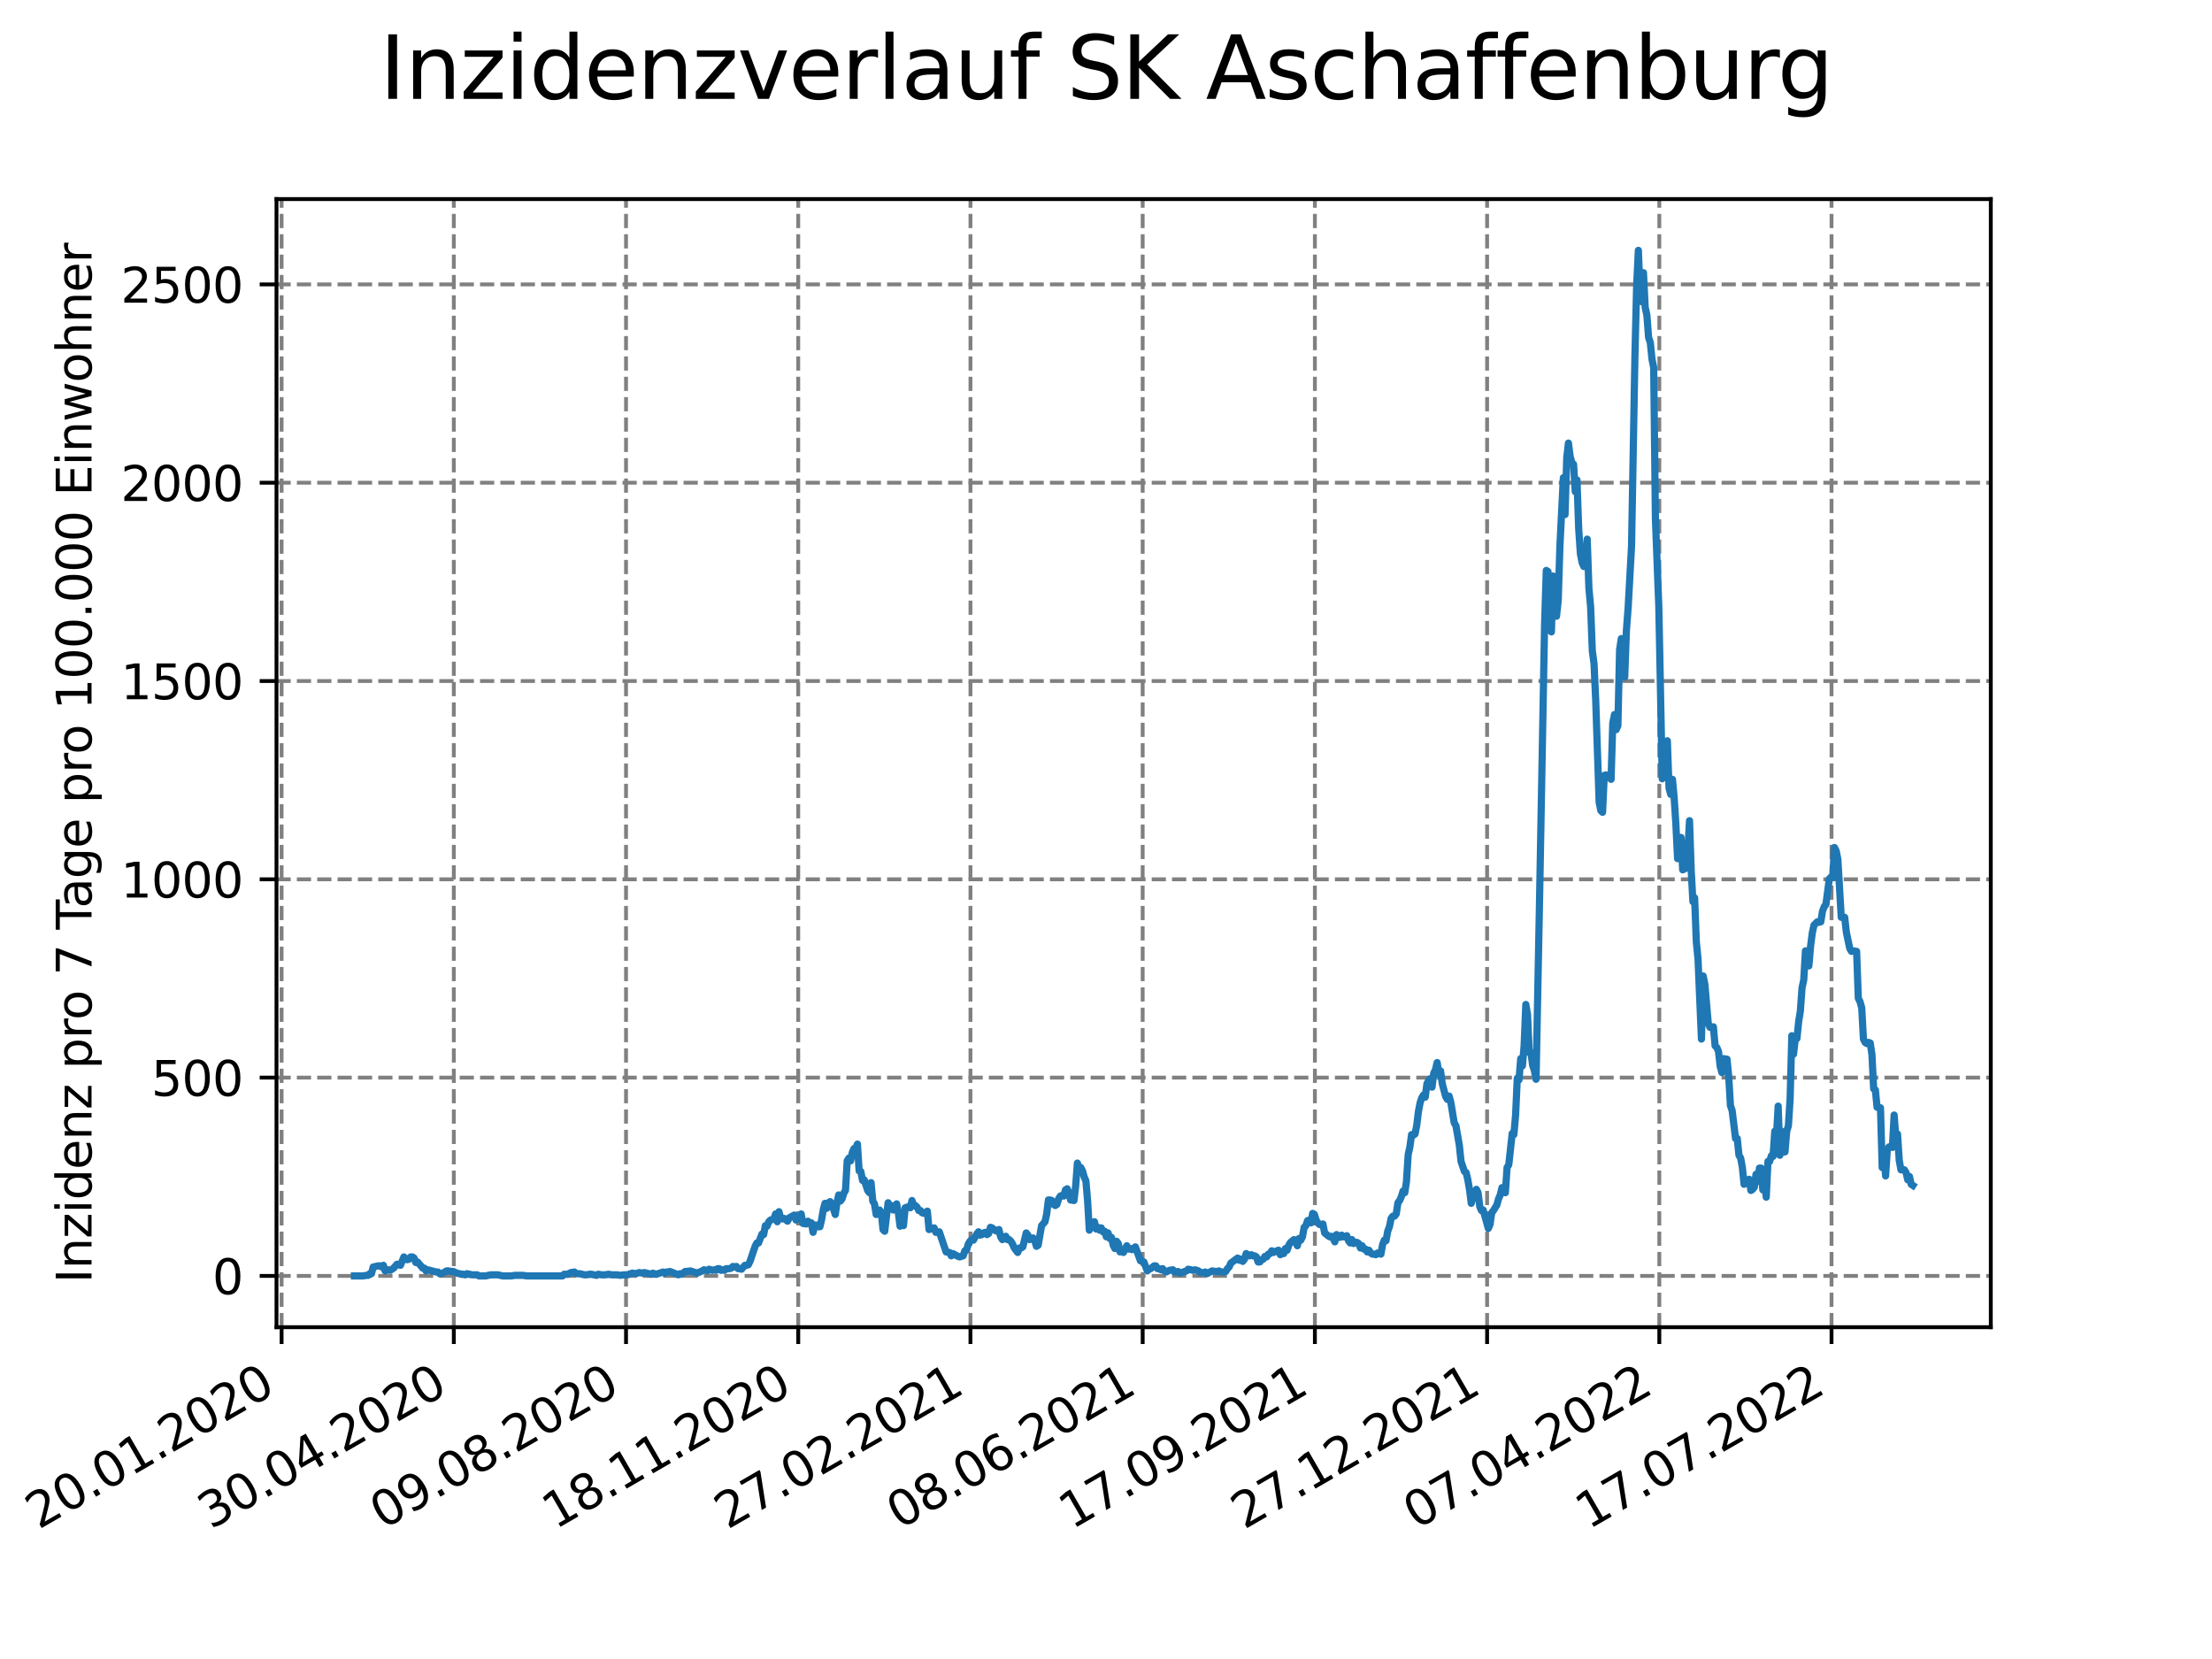 <?xml version="1.0" encoding="utf-8" standalone="no"?>
<!DOCTYPE svg PUBLIC "-//W3C//DTD SVG 1.1//EN"
  "http://www.w3.org/Graphics/SVG/1.1/DTD/svg11.dtd">
<svg xmlns:xlink="http://www.w3.org/1999/xlink" width="460.8pt" height="345.6pt" viewBox="0 0 460.8 345.6" xmlns="http://www.w3.org/2000/svg" version="1.1">
 <defs>
  <style type="text/css">*{stroke-linejoin: round; stroke-linecap: butt}</style>
 </defs>
 <g id="figure_1">
  <g id="patch_1">
   <path d="M 0 345.6 
L 460.8 345.6 
L 460.8 0 
L 0 0 
z
" style="fill: #ffffff"/>
  </g>
  <g id="axes_1">
   <g id="patch_2">
    <path d="M 57.6 276.48 
L 414.72 276.48 
L 414.72 41.472 
L 57.6 41.472 
z
" style="fill: #ffffff"/>
   </g>
   <g id="matplotlib.axis_1">
    <g id="xtick_1">
     <g id="line2d_1">
      <path d="M 58.663 276.48 
L 58.663 41.472 
" clip-path="url(#p1388a16c9c)" style="fill: none; stroke-dasharray: 2.96,1.28; stroke-dashoffset: 0; stroke: #808080; stroke-width: 0.8"/>
     </g>
     <g id="line2d_2">
      <defs>
       <path id="m1946d4757d" d="M 0 0 
L 0 3.5 
" style="stroke: #000000; stroke-width: 0.8"/>
      </defs>
      <g>
       <use xlink:href="#m1946d4757d" x="58.663" y="276.48" style="stroke: #000000; stroke-width: 0.8"/>
      </g>
     </g>
     <g id="text_1">
      <!-- 20.01.2020 -->
      <g transform="translate(8.037 318.689)rotate(-30)scale(0.1 -0.1)">
       <defs>
        <path id="DejaVuSans-32" d="M 1228 531 
L 3431 531 
L 3431 0 
L 469 0 
L 469 531 
Q 828 903 1448 1529 
Q 2069 2156 2228 2338 
Q 2531 2678 2651 2914 
Q 2772 3150 2772 3378 
Q 2772 3750 2511 3984 
Q 2250 4219 1831 4219 
Q 1534 4219 1204 4116 
Q 875 4013 500 3803 
L 500 4441 
Q 881 4594 1212 4672 
Q 1544 4750 1819 4750 
Q 2544 4750 2975 4387 
Q 3406 4025 3406 3419 
Q 3406 3131 3298 2873 
Q 3191 2616 2906 2266 
Q 2828 2175 2409 1742 
Q 1991 1309 1228 531 
z
" transform="scale(0.016)"/>
        <path id="DejaVuSans-30" d="M 2034 4250 
Q 1547 4250 1301 3770 
Q 1056 3291 1056 2328 
Q 1056 1369 1301 889 
Q 1547 409 2034 409 
Q 2525 409 2770 889 
Q 3016 1369 3016 2328 
Q 3016 3291 2770 3770 
Q 2525 4250 2034 4250 
z
M 2034 4750 
Q 2819 4750 3233 4129 
Q 3647 3509 3647 2328 
Q 3647 1150 3233 529 
Q 2819 -91 2034 -91 
Q 1250 -91 836 529 
Q 422 1150 422 2328 
Q 422 3509 836 4129 
Q 1250 4750 2034 4750 
z
" transform="scale(0.016)"/>
        <path id="DejaVuSans-2e" d="M 684 794 
L 1344 794 
L 1344 0 
L 684 0 
L 684 794 
z
" transform="scale(0.016)"/>
        <path id="DejaVuSans-31" d="M 794 531 
L 1825 531 
L 1825 4091 
L 703 3866 
L 703 4441 
L 1819 4666 
L 2450 4666 
L 2450 531 
L 3481 531 
L 3481 0 
L 794 0 
L 794 531 
z
" transform="scale(0.016)"/>
       </defs>
       <use xlink:href="#DejaVuSans-32"/>
       <use xlink:href="#DejaVuSans-30" x="63.623"/>
       <use xlink:href="#DejaVuSans-2e" x="127.246"/>
       <use xlink:href="#DejaVuSans-30" x="159.033"/>
       <use xlink:href="#DejaVuSans-31" x="222.656"/>
       <use xlink:href="#DejaVuSans-2e" x="286.279"/>
       <use xlink:href="#DejaVuSans-32" x="318.066"/>
       <use xlink:href="#DejaVuSans-30" x="381.689"/>
       <use xlink:href="#DejaVuSans-32" x="445.312"/>
       <use xlink:href="#DejaVuSans-30" x="508.936"/>
      </g>
     </g>
    </g>
    <g id="xtick_2">
     <g id="line2d_3">
      <path d="M 94.538 276.48 
L 94.538 41.472 
" clip-path="url(#p1388a16c9c)" style="fill: none; stroke-dasharray: 2.96,1.28; stroke-dashoffset: 0; stroke: #808080; stroke-width: 0.8"/>
     </g>
     <g id="line2d_4">
      <g>
       <use xlink:href="#m1946d4757d" x="94.538" y="276.48" style="stroke: #000000; stroke-width: 0.8"/>
      </g>
     </g>
     <g id="text_2">
      <!-- 30.04.2020 -->
      <g transform="translate(43.913 318.689)rotate(-30)scale(0.1 -0.1)">
       <defs>
        <path id="DejaVuSans-33" d="M 2597 2516 
Q 3050 2419 3304 2112 
Q 3559 1806 3559 1356 
Q 3559 666 3084 287 
Q 2609 -91 1734 -91 
Q 1441 -91 1130 -33 
Q 819 25 488 141 
L 488 750 
Q 750 597 1062 519 
Q 1375 441 1716 441 
Q 2309 441 2620 675 
Q 2931 909 2931 1356 
Q 2931 1769 2642 2001 
Q 2353 2234 1838 2234 
L 1294 2234 
L 1294 2753 
L 1863 2753 
Q 2328 2753 2575 2939 
Q 2822 3125 2822 3475 
Q 2822 3834 2567 4026 
Q 2313 4219 1838 4219 
Q 1578 4219 1281 4162 
Q 984 4106 628 3988 
L 628 4550 
Q 988 4650 1302 4700 
Q 1616 4750 1894 4750 
Q 2613 4750 3031 4423 
Q 3450 4097 3450 3541 
Q 3450 3153 3228 2886 
Q 3006 2619 2597 2516 
z
" transform="scale(0.016)"/>
        <path id="DejaVuSans-34" d="M 2419 4116 
L 825 1625 
L 2419 1625 
L 2419 4116 
z
M 2253 4666 
L 3047 4666 
L 3047 1625 
L 3713 1625 
L 3713 1100 
L 3047 1100 
L 3047 0 
L 2419 0 
L 2419 1100 
L 313 1100 
L 313 1709 
L 2253 4666 
z
" transform="scale(0.016)"/>
       </defs>
       <use xlink:href="#DejaVuSans-33"/>
       <use xlink:href="#DejaVuSans-30" x="63.623"/>
       <use xlink:href="#DejaVuSans-2e" x="127.246"/>
       <use xlink:href="#DejaVuSans-30" x="159.033"/>
       <use xlink:href="#DejaVuSans-34" x="222.656"/>
       <use xlink:href="#DejaVuSans-2e" x="286.279"/>
       <use xlink:href="#DejaVuSans-32" x="318.066"/>
       <use xlink:href="#DejaVuSans-30" x="381.689"/>
       <use xlink:href="#DejaVuSans-32" x="445.312"/>
       <use xlink:href="#DejaVuSans-30" x="508.936"/>
      </g>
     </g>
    </g>
    <g id="xtick_3">
     <g id="line2d_5">
      <path d="M 130.413 276.48 
L 130.413 41.472 
" clip-path="url(#p1388a16c9c)" style="fill: none; stroke-dasharray: 2.96,1.28; stroke-dashoffset: 0; stroke: #808080; stroke-width: 0.8"/>
     </g>
     <g id="line2d_6">
      <g>
       <use xlink:href="#m1946d4757d" x="130.413" y="276.48" style="stroke: #000000; stroke-width: 0.8"/>
      </g>
     </g>
     <g id="text_3">
      <!-- 09.08.2020 -->
      <g transform="translate(79.788 318.689)rotate(-30)scale(0.1 -0.1)">
       <defs>
        <path id="DejaVuSans-39" d="M 703 97 
L 703 672 
Q 941 559 1184 500 
Q 1428 441 1663 441 
Q 2288 441 2617 861 
Q 2947 1281 2994 2138 
Q 2813 1869 2534 1725 
Q 2256 1581 1919 1581 
Q 1219 1581 811 2004 
Q 403 2428 403 3163 
Q 403 3881 828 4315 
Q 1253 4750 1959 4750 
Q 2769 4750 3195 4129 
Q 3622 3509 3622 2328 
Q 3622 1225 3098 567 
Q 2575 -91 1691 -91 
Q 1453 -91 1209 -44 
Q 966 3 703 97 
z
M 1959 2075 
Q 2384 2075 2632 2365 
Q 2881 2656 2881 3163 
Q 2881 3666 2632 3958 
Q 2384 4250 1959 4250 
Q 1534 4250 1286 3958 
Q 1038 3666 1038 3163 
Q 1038 2656 1286 2365 
Q 1534 2075 1959 2075 
z
" transform="scale(0.016)"/>
        <path id="DejaVuSans-38" d="M 2034 2216 
Q 1584 2216 1326 1975 
Q 1069 1734 1069 1313 
Q 1069 891 1326 650 
Q 1584 409 2034 409 
Q 2484 409 2743 651 
Q 3003 894 3003 1313 
Q 3003 1734 2745 1975 
Q 2488 2216 2034 2216 
z
M 1403 2484 
Q 997 2584 770 2862 
Q 544 3141 544 3541 
Q 544 4100 942 4425 
Q 1341 4750 2034 4750 
Q 2731 4750 3128 4425 
Q 3525 4100 3525 3541 
Q 3525 3141 3298 2862 
Q 3072 2584 2669 2484 
Q 3125 2378 3379 2068 
Q 3634 1759 3634 1313 
Q 3634 634 3220 271 
Q 2806 -91 2034 -91 
Q 1263 -91 848 271 
Q 434 634 434 1313 
Q 434 1759 690 2068 
Q 947 2378 1403 2484 
z
M 1172 3481 
Q 1172 3119 1398 2916 
Q 1625 2713 2034 2713 
Q 2441 2713 2670 2916 
Q 2900 3119 2900 3481 
Q 2900 3844 2670 4047 
Q 2441 4250 2034 4250 
Q 1625 4250 1398 4047 
Q 1172 3844 1172 3481 
z
" transform="scale(0.016)"/>
       </defs>
       <use xlink:href="#DejaVuSans-30"/>
       <use xlink:href="#DejaVuSans-39" x="63.623"/>
       <use xlink:href="#DejaVuSans-2e" x="127.246"/>
       <use xlink:href="#DejaVuSans-30" x="159.033"/>
       <use xlink:href="#DejaVuSans-38" x="222.656"/>
       <use xlink:href="#DejaVuSans-2e" x="286.279"/>
       <use xlink:href="#DejaVuSans-32" x="318.066"/>
       <use xlink:href="#DejaVuSans-30" x="381.689"/>
       <use xlink:href="#DejaVuSans-32" x="445.312"/>
       <use xlink:href="#DejaVuSans-30" x="508.936"/>
      </g>
     </g>
    </g>
    <g id="xtick_4">
     <g id="line2d_7">
      <path d="M 166.289 276.48 
L 166.289 41.472 
" clip-path="url(#p1388a16c9c)" style="fill: none; stroke-dasharray: 2.96,1.28; stroke-dashoffset: 0; stroke: #808080; stroke-width: 0.8"/>
     </g>
     <g id="line2d_8">
      <g>
       <use xlink:href="#m1946d4757d" x="166.289" y="276.48" style="stroke: #000000; stroke-width: 0.8"/>
      </g>
     </g>
     <g id="text_4">
      <!-- 18.11.2020 -->
      <g transform="translate(115.664 318.689)rotate(-30)scale(0.1 -0.1)">
       <use xlink:href="#DejaVuSans-31"/>
       <use xlink:href="#DejaVuSans-38" x="63.623"/>
       <use xlink:href="#DejaVuSans-2e" x="127.246"/>
       <use xlink:href="#DejaVuSans-31" x="159.033"/>
       <use xlink:href="#DejaVuSans-31" x="222.656"/>
       <use xlink:href="#DejaVuSans-2e" x="286.279"/>
       <use xlink:href="#DejaVuSans-32" x="318.066"/>
       <use xlink:href="#DejaVuSans-30" x="381.689"/>
       <use xlink:href="#DejaVuSans-32" x="445.312"/>
       <use xlink:href="#DejaVuSans-30" x="508.936"/>
      </g>
     </g>
    </g>
    <g id="xtick_5">
     <g id="line2d_9">
      <path d="M 202.164 276.48 
L 202.164 41.472 
" clip-path="url(#p1388a16c9c)" style="fill: none; stroke-dasharray: 2.96,1.28; stroke-dashoffset: 0; stroke: #808080; stroke-width: 0.8"/>
     </g>
     <g id="line2d_10">
      <g>
       <use xlink:href="#m1946d4757d" x="202.164" y="276.48" style="stroke: #000000; stroke-width: 0.8"/>
      </g>
     </g>
     <g id="text_5">
      <!-- 27.02.2021 -->
      <g transform="translate(151.539 318.689)rotate(-30)scale(0.1 -0.1)">
       <defs>
        <path id="DejaVuSans-37" d="M 525 4666 
L 3525 4666 
L 3525 4397 
L 1831 0 
L 1172 0 
L 2766 4134 
L 525 4134 
L 525 4666 
z
" transform="scale(0.016)"/>
       </defs>
       <use xlink:href="#DejaVuSans-32"/>
       <use xlink:href="#DejaVuSans-37" x="63.623"/>
       <use xlink:href="#DejaVuSans-2e" x="127.246"/>
       <use xlink:href="#DejaVuSans-30" x="159.033"/>
       <use xlink:href="#DejaVuSans-32" x="222.656"/>
       <use xlink:href="#DejaVuSans-2e" x="286.279"/>
       <use xlink:href="#DejaVuSans-32" x="318.066"/>
       <use xlink:href="#DejaVuSans-30" x="381.689"/>
       <use xlink:href="#DejaVuSans-32" x="445.312"/>
       <use xlink:href="#DejaVuSans-31" x="508.936"/>
      </g>
     </g>
    </g>
    <g id="xtick_6">
     <g id="line2d_11">
      <path d="M 238.04 276.48 
L 238.04 41.472 
" clip-path="url(#p1388a16c9c)" style="fill: none; stroke-dasharray: 2.96,1.28; stroke-dashoffset: 0; stroke: #808080; stroke-width: 0.8"/>
     </g>
     <g id="line2d_12">
      <g>
       <use xlink:href="#m1946d4757d" x="238.04" y="276.48" style="stroke: #000000; stroke-width: 0.8"/>
      </g>
     </g>
     <g id="text_6">
      <!-- 08.06.2021 -->
      <g transform="translate(187.414 318.689)rotate(-30)scale(0.1 -0.1)">
       <defs>
        <path id="DejaVuSans-36" d="M 2113 2584 
Q 1688 2584 1439 2293 
Q 1191 2003 1191 1497 
Q 1191 994 1439 701 
Q 1688 409 2113 409 
Q 2538 409 2786 701 
Q 3034 994 3034 1497 
Q 3034 2003 2786 2293 
Q 2538 2584 2113 2584 
z
M 3366 4563 
L 3366 3988 
Q 3128 4100 2886 4159 
Q 2644 4219 2406 4219 
Q 1781 4219 1451 3797 
Q 1122 3375 1075 2522 
Q 1259 2794 1537 2939 
Q 1816 3084 2150 3084 
Q 2853 3084 3261 2657 
Q 3669 2231 3669 1497 
Q 3669 778 3244 343 
Q 2819 -91 2113 -91 
Q 1303 -91 875 529 
Q 447 1150 447 2328 
Q 447 3434 972 4092 
Q 1497 4750 2381 4750 
Q 2619 4750 2861 4703 
Q 3103 4656 3366 4563 
z
" transform="scale(0.016)"/>
       </defs>
       <use xlink:href="#DejaVuSans-30"/>
       <use xlink:href="#DejaVuSans-38" x="63.623"/>
       <use xlink:href="#DejaVuSans-2e" x="127.246"/>
       <use xlink:href="#DejaVuSans-30" x="159.033"/>
       <use xlink:href="#DejaVuSans-36" x="222.656"/>
       <use xlink:href="#DejaVuSans-2e" x="286.279"/>
       <use xlink:href="#DejaVuSans-32" x="318.066"/>
       <use xlink:href="#DejaVuSans-30" x="381.689"/>
       <use xlink:href="#DejaVuSans-32" x="445.312"/>
       <use xlink:href="#DejaVuSans-31" x="508.936"/>
      </g>
     </g>
    </g>
    <g id="xtick_7">
     <g id="line2d_13">
      <path d="M 273.915 276.48 
L 273.915 41.472 
" clip-path="url(#p1388a16c9c)" style="fill: none; stroke-dasharray: 2.96,1.28; stroke-dashoffset: 0; stroke: #808080; stroke-width: 0.8"/>
     </g>
     <g id="line2d_14">
      <g>
       <use xlink:href="#m1946d4757d" x="273.915" y="276.48" style="stroke: #000000; stroke-width: 0.8"/>
      </g>
     </g>
     <g id="text_7">
      <!-- 17.09.2021 -->
      <g transform="translate(223.29 318.689)rotate(-30)scale(0.1 -0.1)">
       <use xlink:href="#DejaVuSans-31"/>
       <use xlink:href="#DejaVuSans-37" x="63.623"/>
       <use xlink:href="#DejaVuSans-2e" x="127.246"/>
       <use xlink:href="#DejaVuSans-30" x="159.033"/>
       <use xlink:href="#DejaVuSans-39" x="222.656"/>
       <use xlink:href="#DejaVuSans-2e" x="286.279"/>
       <use xlink:href="#DejaVuSans-32" x="318.066"/>
       <use xlink:href="#DejaVuSans-30" x="381.689"/>
       <use xlink:href="#DejaVuSans-32" x="445.312"/>
       <use xlink:href="#DejaVuSans-31" x="508.936"/>
      </g>
     </g>
    </g>
    <g id="xtick_8">
     <g id="line2d_15">
      <path d="M 309.79 276.48 
L 309.79 41.472 
" clip-path="url(#p1388a16c9c)" style="fill: none; stroke-dasharray: 2.96,1.28; stroke-dashoffset: 0; stroke: #808080; stroke-width: 0.8"/>
     </g>
     <g id="line2d_16">
      <g>
       <use xlink:href="#m1946d4757d" x="309.79" y="276.48" style="stroke: #000000; stroke-width: 0.8"/>
      </g>
     </g>
     <g id="text_8">
      <!-- 27.12.2021 -->
      <g transform="translate(259.165 318.689)rotate(-30)scale(0.1 -0.1)">
       <use xlink:href="#DejaVuSans-32"/>
       <use xlink:href="#DejaVuSans-37" x="63.623"/>
       <use xlink:href="#DejaVuSans-2e" x="127.246"/>
       <use xlink:href="#DejaVuSans-31" x="159.033"/>
       <use xlink:href="#DejaVuSans-32" x="222.656"/>
       <use xlink:href="#DejaVuSans-2e" x="286.279"/>
       <use xlink:href="#DejaVuSans-32" x="318.066"/>
       <use xlink:href="#DejaVuSans-30" x="381.689"/>
       <use xlink:href="#DejaVuSans-32" x="445.312"/>
       <use xlink:href="#DejaVuSans-31" x="508.936"/>
      </g>
     </g>
    </g>
    <g id="xtick_9">
     <g id="line2d_17">
      <path d="M 345.666 276.48 
L 345.666 41.472 
" clip-path="url(#p1388a16c9c)" style="fill: none; stroke-dasharray: 2.96,1.28; stroke-dashoffset: 0; stroke: #808080; stroke-width: 0.8"/>
     </g>
     <g id="line2d_18">
      <g>
       <use xlink:href="#m1946d4757d" x="345.666" y="276.48" style="stroke: #000000; stroke-width: 0.8"/>
      </g>
     </g>
     <g id="text_9">
      <!-- 07.04.2022 -->
      <g transform="translate(295.041 318.689)rotate(-30)scale(0.1 -0.1)">
       <use xlink:href="#DejaVuSans-30"/>
       <use xlink:href="#DejaVuSans-37" x="63.623"/>
       <use xlink:href="#DejaVuSans-2e" x="127.246"/>
       <use xlink:href="#DejaVuSans-30" x="159.033"/>
       <use xlink:href="#DejaVuSans-34" x="222.656"/>
       <use xlink:href="#DejaVuSans-2e" x="286.279"/>
       <use xlink:href="#DejaVuSans-32" x="318.066"/>
       <use xlink:href="#DejaVuSans-30" x="381.689"/>
       <use xlink:href="#DejaVuSans-32" x="445.312"/>
       <use xlink:href="#DejaVuSans-32" x="508.936"/>
      </g>
     </g>
    </g>
    <g id="xtick_10">
     <g id="line2d_19">
      <path d="M 381.541 276.48 
L 381.541 41.472 
" clip-path="url(#p1388a16c9c)" style="fill: none; stroke-dasharray: 2.96,1.28; stroke-dashoffset: 0; stroke: #808080; stroke-width: 0.8"/>
     </g>
     <g id="line2d_20">
      <g>
       <use xlink:href="#m1946d4757d" x="381.541" y="276.48" style="stroke: #000000; stroke-width: 0.8"/>
      </g>
     </g>
     <g id="text_10">
      <!-- 17.07.2022 -->
      <g transform="translate(330.916 318.689)rotate(-30)scale(0.1 -0.1)">
       <use xlink:href="#DejaVuSans-31"/>
       <use xlink:href="#DejaVuSans-37" x="63.623"/>
       <use xlink:href="#DejaVuSans-2e" x="127.246"/>
       <use xlink:href="#DejaVuSans-30" x="159.033"/>
       <use xlink:href="#DejaVuSans-37" x="222.656"/>
       <use xlink:href="#DejaVuSans-2e" x="286.279"/>
       <use xlink:href="#DejaVuSans-32" x="318.066"/>
       <use xlink:href="#DejaVuSans-30" x="381.689"/>
       <use xlink:href="#DejaVuSans-32" x="445.312"/>
       <use xlink:href="#DejaVuSans-32" x="508.936"/>
      </g>
     </g>
    </g>
   </g>
   <g id="matplotlib.axis_2">
    <g id="ytick_1">
     <g id="line2d_21">
      <path d="M 57.6 265.798 
L 414.72 265.798 
" clip-path="url(#p1388a16c9c)" style="fill: none; stroke-dasharray: 2.96,1.28; stroke-dashoffset: 0; stroke: #808080; stroke-width: 0.8"/>
     </g>
     <g id="line2d_22">
      <defs>
       <path id="m624b568f7f" d="M 0 0 
L -3.5 0 
" style="stroke: #000000; stroke-width: 0.8"/>
      </defs>
      <g>
       <use xlink:href="#m624b568f7f" x="57.6" y="265.798" style="stroke: #000000; stroke-width: 0.8"/>
      </g>
     </g>
     <g id="text_11">
      <!-- 0 -->
      <g transform="translate(44.237 269.597)scale(0.1 -0.1)">
       <use xlink:href="#DejaVuSans-30"/>
      </g>
     </g>
    </g>
    <g id="ytick_2">
     <g id="line2d_23">
      <path d="M 57.6 224.488 
L 414.72 224.488 
" clip-path="url(#p1388a16c9c)" style="fill: none; stroke-dasharray: 2.96,1.28; stroke-dashoffset: 0; stroke: #808080; stroke-width: 0.8"/>
     </g>
     <g id="line2d_24">
      <g>
       <use xlink:href="#m624b568f7f" x="57.6" y="224.488" style="stroke: #000000; stroke-width: 0.8"/>
      </g>
     </g>
     <g id="text_12">
      <!-- 500 -->
      <g transform="translate(31.512 228.287)scale(0.1 -0.1)">
       <defs>
        <path id="DejaVuSans-35" d="M 691 4666 
L 3169 4666 
L 3169 4134 
L 1269 4134 
L 1269 2991 
Q 1406 3038 1543 3061 
Q 1681 3084 1819 3084 
Q 2600 3084 3056 2656 
Q 3513 2228 3513 1497 
Q 3513 744 3044 326 
Q 2575 -91 1722 -91 
Q 1428 -91 1123 -41 
Q 819 9 494 109 
L 494 744 
Q 775 591 1075 516 
Q 1375 441 1709 441 
Q 2250 441 2565 725 
Q 2881 1009 2881 1497 
Q 2881 1984 2565 2268 
Q 2250 2553 1709 2553 
Q 1456 2553 1204 2497 
Q 953 2441 691 2322 
L 691 4666 
z
" transform="scale(0.016)"/>
       </defs>
       <use xlink:href="#DejaVuSans-35"/>
       <use xlink:href="#DejaVuSans-30" x="63.623"/>
       <use xlink:href="#DejaVuSans-30" x="127.246"/>
      </g>
     </g>
    </g>
    <g id="ytick_3">
     <g id="line2d_25">
      <path d="M 57.6 183.177 
L 414.72 183.177 
" clip-path="url(#p1388a16c9c)" style="fill: none; stroke-dasharray: 2.96,1.28; stroke-dashoffset: 0; stroke: #808080; stroke-width: 0.8"/>
     </g>
     <g id="line2d_26">
      <g>
       <use xlink:href="#m624b568f7f" x="57.6" y="183.177" style="stroke: #000000; stroke-width: 0.8"/>
      </g>
     </g>
     <g id="text_13">
      <!-- 1000 -->
      <g transform="translate(25.15 186.977)scale(0.1 -0.1)">
       <use xlink:href="#DejaVuSans-31"/>
       <use xlink:href="#DejaVuSans-30" x="63.623"/>
       <use xlink:href="#DejaVuSans-30" x="127.246"/>
       <use xlink:href="#DejaVuSans-30" x="190.869"/>
      </g>
     </g>
    </g>
    <g id="ytick_4">
     <g id="line2d_27">
      <path d="M 57.6 141.867 
L 414.72 141.867 
" clip-path="url(#p1388a16c9c)" style="fill: none; stroke-dasharray: 2.96,1.28; stroke-dashoffset: 0; stroke: #808080; stroke-width: 0.8"/>
     </g>
     <g id="line2d_28">
      <g>
       <use xlink:href="#m624b568f7f" x="57.6" y="141.867" style="stroke: #000000; stroke-width: 0.8"/>
      </g>
     </g>
     <g id="text_14">
      <!-- 1500 -->
      <g transform="translate(25.15 145.666)scale(0.1 -0.1)">
       <use xlink:href="#DejaVuSans-31"/>
       <use xlink:href="#DejaVuSans-35" x="63.623"/>
       <use xlink:href="#DejaVuSans-30" x="127.246"/>
       <use xlink:href="#DejaVuSans-30" x="190.869"/>
      </g>
     </g>
    </g>
    <g id="ytick_5">
     <g id="line2d_29">
      <path d="M 57.6 100.557 
L 414.72 100.557 
" clip-path="url(#p1388a16c9c)" style="fill: none; stroke-dasharray: 2.96,1.28; stroke-dashoffset: 0; stroke: #808080; stroke-width: 0.8"/>
     </g>
     <g id="line2d_30">
      <g>
       <use xlink:href="#m624b568f7f" x="57.6" y="100.557" style="stroke: #000000; stroke-width: 0.8"/>
      </g>
     </g>
     <g id="text_15">
      <!-- 2000 -->
      <g transform="translate(25.15 104.356)scale(0.1 -0.1)">
       <use xlink:href="#DejaVuSans-32"/>
       <use xlink:href="#DejaVuSans-30" x="63.623"/>
       <use xlink:href="#DejaVuSans-30" x="127.246"/>
       <use xlink:href="#DejaVuSans-30" x="190.869"/>
      </g>
     </g>
    </g>
    <g id="ytick_6">
     <g id="line2d_31">
      <path d="M 57.6 59.247 
L 414.72 59.247 
" clip-path="url(#p1388a16c9c)" style="fill: none; stroke-dasharray: 2.96,1.28; stroke-dashoffset: 0; stroke: #808080; stroke-width: 0.8"/>
     </g>
     <g id="line2d_32">
      <g>
       <use xlink:href="#m624b568f7f" x="57.6" y="59.247" style="stroke: #000000; stroke-width: 0.8"/>
      </g>
     </g>
     <g id="text_16">
      <!-- 2500 -->
      <g transform="translate(25.15 63.046)scale(0.1 -0.1)">
       <use xlink:href="#DejaVuSans-32"/>
       <use xlink:href="#DejaVuSans-35" x="63.623"/>
       <use xlink:href="#DejaVuSans-30" x="127.246"/>
       <use xlink:href="#DejaVuSans-30" x="190.869"/>
      </g>
     </g>
    </g>
    <g id="text_17">
     <!-- Inzidenz pro 7 Tage pro 100.000 Einwohner -->
     <g transform="translate(19.07 267.301)rotate(-90)scale(0.1 -0.1)">
      <defs>
       <path id="DejaVuSans-49" d="M 628 4666 
L 1259 4666 
L 1259 0 
L 628 0 
L 628 4666 
z
" transform="scale(0.016)"/>
       <path id="DejaVuSans-6e" d="M 3513 2113 
L 3513 0 
L 2938 0 
L 2938 2094 
Q 2938 2591 2744 2837 
Q 2550 3084 2163 3084 
Q 1697 3084 1428 2787 
Q 1159 2491 1159 1978 
L 1159 0 
L 581 0 
L 581 3500 
L 1159 3500 
L 1159 2956 
Q 1366 3272 1645 3428 
Q 1925 3584 2291 3584 
Q 2894 3584 3203 3211 
Q 3513 2838 3513 2113 
z
" transform="scale(0.016)"/>
       <path id="DejaVuSans-7a" d="M 353 3500 
L 3084 3500 
L 3084 2975 
L 922 459 
L 3084 459 
L 3084 0 
L 275 0 
L 275 525 
L 2438 3041 
L 353 3041 
L 353 3500 
z
" transform="scale(0.016)"/>
       <path id="DejaVuSans-69" d="M 603 3500 
L 1178 3500 
L 1178 0 
L 603 0 
L 603 3500 
z
M 603 4863 
L 1178 4863 
L 1178 4134 
L 603 4134 
L 603 4863 
z
" transform="scale(0.016)"/>
       <path id="DejaVuSans-64" d="M 2906 2969 
L 2906 4863 
L 3481 4863 
L 3481 0 
L 2906 0 
L 2906 525 
Q 2725 213 2448 61 
Q 2172 -91 1784 -91 
Q 1150 -91 751 415 
Q 353 922 353 1747 
Q 353 2572 751 3078 
Q 1150 3584 1784 3584 
Q 2172 3584 2448 3432 
Q 2725 3281 2906 2969 
z
M 947 1747 
Q 947 1113 1208 752 
Q 1469 391 1925 391 
Q 2381 391 2643 752 
Q 2906 1113 2906 1747 
Q 2906 2381 2643 2742 
Q 2381 3103 1925 3103 
Q 1469 3103 1208 2742 
Q 947 2381 947 1747 
z
" transform="scale(0.016)"/>
       <path id="DejaVuSans-65" d="M 3597 1894 
L 3597 1613 
L 953 1613 
Q 991 1019 1311 708 
Q 1631 397 2203 397 
Q 2534 397 2845 478 
Q 3156 559 3463 722 
L 3463 178 
Q 3153 47 2828 -22 
Q 2503 -91 2169 -91 
Q 1331 -91 842 396 
Q 353 884 353 1716 
Q 353 2575 817 3079 
Q 1281 3584 2069 3584 
Q 2775 3584 3186 3129 
Q 3597 2675 3597 1894 
z
M 3022 2063 
Q 3016 2534 2758 2815 
Q 2500 3097 2075 3097 
Q 1594 3097 1305 2825 
Q 1016 2553 972 2059 
L 3022 2063 
z
" transform="scale(0.016)"/>
       <path id="DejaVuSans-20" transform="scale(0.016)"/>
       <path id="DejaVuSans-70" d="M 1159 525 
L 1159 -1331 
L 581 -1331 
L 581 3500 
L 1159 3500 
L 1159 2969 
Q 1341 3281 1617 3432 
Q 1894 3584 2278 3584 
Q 2916 3584 3314 3078 
Q 3713 2572 3713 1747 
Q 3713 922 3314 415 
Q 2916 -91 2278 -91 
Q 1894 -91 1617 61 
Q 1341 213 1159 525 
z
M 3116 1747 
Q 3116 2381 2855 2742 
Q 2594 3103 2138 3103 
Q 1681 3103 1420 2742 
Q 1159 2381 1159 1747 
Q 1159 1113 1420 752 
Q 1681 391 2138 391 
Q 2594 391 2855 752 
Q 3116 1113 3116 1747 
z
" transform="scale(0.016)"/>
       <path id="DejaVuSans-72" d="M 2631 2963 
Q 2534 3019 2420 3045 
Q 2306 3072 2169 3072 
Q 1681 3072 1420 2755 
Q 1159 2438 1159 1844 
L 1159 0 
L 581 0 
L 581 3500 
L 1159 3500 
L 1159 2956 
Q 1341 3275 1631 3429 
Q 1922 3584 2338 3584 
Q 2397 3584 2469 3576 
Q 2541 3569 2628 3553 
L 2631 2963 
z
" transform="scale(0.016)"/>
       <path id="DejaVuSans-6f" d="M 1959 3097 
Q 1497 3097 1228 2736 
Q 959 2375 959 1747 
Q 959 1119 1226 758 
Q 1494 397 1959 397 
Q 2419 397 2687 759 
Q 2956 1122 2956 1747 
Q 2956 2369 2687 2733 
Q 2419 3097 1959 3097 
z
M 1959 3584 
Q 2709 3584 3137 3096 
Q 3566 2609 3566 1747 
Q 3566 888 3137 398 
Q 2709 -91 1959 -91 
Q 1206 -91 779 398 
Q 353 888 353 1747 
Q 353 2609 779 3096 
Q 1206 3584 1959 3584 
z
" transform="scale(0.016)"/>
       <path id="DejaVuSans-54" d="M -19 4666 
L 3928 4666 
L 3928 4134 
L 2272 4134 
L 2272 0 
L 1638 0 
L 1638 4134 
L -19 4134 
L -19 4666 
z
" transform="scale(0.016)"/>
       <path id="DejaVuSans-61" d="M 2194 1759 
Q 1497 1759 1228 1600 
Q 959 1441 959 1056 
Q 959 750 1161 570 
Q 1363 391 1709 391 
Q 2188 391 2477 730 
Q 2766 1069 2766 1631 
L 2766 1759 
L 2194 1759 
z
M 3341 1997 
L 3341 0 
L 2766 0 
L 2766 531 
Q 2569 213 2275 61 
Q 1981 -91 1556 -91 
Q 1019 -91 701 211 
Q 384 513 384 1019 
Q 384 1609 779 1909 
Q 1175 2209 1959 2209 
L 2766 2209 
L 2766 2266 
Q 2766 2663 2505 2880 
Q 2244 3097 1772 3097 
Q 1472 3097 1187 3025 
Q 903 2953 641 2809 
L 641 3341 
Q 956 3463 1253 3523 
Q 1550 3584 1831 3584 
Q 2591 3584 2966 3190 
Q 3341 2797 3341 1997 
z
" transform="scale(0.016)"/>
       <path id="DejaVuSans-67" d="M 2906 1791 
Q 2906 2416 2648 2759 
Q 2391 3103 1925 3103 
Q 1463 3103 1205 2759 
Q 947 2416 947 1791 
Q 947 1169 1205 825 
Q 1463 481 1925 481 
Q 2391 481 2648 825 
Q 2906 1169 2906 1791 
z
M 3481 434 
Q 3481 -459 3084 -895 
Q 2688 -1331 1869 -1331 
Q 1566 -1331 1297 -1286 
Q 1028 -1241 775 -1147 
L 775 -588 
Q 1028 -725 1275 -790 
Q 1522 -856 1778 -856 
Q 2344 -856 2625 -561 
Q 2906 -266 2906 331 
L 2906 616 
Q 2728 306 2450 153 
Q 2172 0 1784 0 
Q 1141 0 747 490 
Q 353 981 353 1791 
Q 353 2603 747 3093 
Q 1141 3584 1784 3584 
Q 2172 3584 2450 3431 
Q 2728 3278 2906 2969 
L 2906 3500 
L 3481 3500 
L 3481 434 
z
" transform="scale(0.016)"/>
       <path id="DejaVuSans-45" d="M 628 4666 
L 3578 4666 
L 3578 4134 
L 1259 4134 
L 1259 2753 
L 3481 2753 
L 3481 2222 
L 1259 2222 
L 1259 531 
L 3634 531 
L 3634 0 
L 628 0 
L 628 4666 
z
" transform="scale(0.016)"/>
       <path id="DejaVuSans-77" d="M 269 3500 
L 844 3500 
L 1563 769 
L 2278 3500 
L 2956 3500 
L 3675 769 
L 4391 3500 
L 4966 3500 
L 4050 0 
L 3372 0 
L 2619 2869 
L 1863 0 
L 1184 0 
L 269 3500 
z
" transform="scale(0.016)"/>
       <path id="DejaVuSans-68" d="M 3513 2113 
L 3513 0 
L 2938 0 
L 2938 2094 
Q 2938 2591 2744 2837 
Q 2550 3084 2163 3084 
Q 1697 3084 1428 2787 
Q 1159 2491 1159 1978 
L 1159 0 
L 581 0 
L 581 4863 
L 1159 4863 
L 1159 2956 
Q 1366 3272 1645 3428 
Q 1925 3584 2291 3584 
Q 2894 3584 3203 3211 
Q 3513 2838 3513 2113 
z
" transform="scale(0.016)"/>
      </defs>
      <use xlink:href="#DejaVuSans-49"/>
      <use xlink:href="#DejaVuSans-6e" x="29.492"/>
      <use xlink:href="#DejaVuSans-7a" x="92.871"/>
      <use xlink:href="#DejaVuSans-69" x="145.361"/>
      <use xlink:href="#DejaVuSans-64" x="173.145"/>
      <use xlink:href="#DejaVuSans-65" x="236.621"/>
      <use xlink:href="#DejaVuSans-6e" x="298.145"/>
      <use xlink:href="#DejaVuSans-7a" x="361.523"/>
      <use xlink:href="#DejaVuSans-20" x="414.014"/>
      <use xlink:href="#DejaVuSans-70" x="445.801"/>
      <use xlink:href="#DejaVuSans-72" x="509.277"/>
      <use xlink:href="#DejaVuSans-6f" x="548.141"/>
      <use xlink:href="#DejaVuSans-20" x="609.322"/>
      <use xlink:href="#DejaVuSans-37" x="641.109"/>
      <use xlink:href="#DejaVuSans-20" x="704.732"/>
      <use xlink:href="#DejaVuSans-54" x="736.52"/>
      <use xlink:href="#DejaVuSans-61" x="781.104"/>
      <use xlink:href="#DejaVuSans-67" x="842.383"/>
      <use xlink:href="#DejaVuSans-65" x="905.859"/>
      <use xlink:href="#DejaVuSans-20" x="967.383"/>
      <use xlink:href="#DejaVuSans-70" x="999.17"/>
      <use xlink:href="#DejaVuSans-72" x="1062.646"/>
      <use xlink:href="#DejaVuSans-6f" x="1101.51"/>
      <use xlink:href="#DejaVuSans-20" x="1162.691"/>
      <use xlink:href="#DejaVuSans-31" x="1194.479"/>
      <use xlink:href="#DejaVuSans-30" x="1258.102"/>
      <use xlink:href="#DejaVuSans-30" x="1321.725"/>
      <use xlink:href="#DejaVuSans-2e" x="1385.348"/>
      <use xlink:href="#DejaVuSans-30" x="1417.135"/>
      <use xlink:href="#DejaVuSans-30" x="1480.758"/>
      <use xlink:href="#DejaVuSans-30" x="1544.381"/>
      <use xlink:href="#DejaVuSans-20" x="1608.004"/>
      <use xlink:href="#DejaVuSans-45" x="1639.791"/>
      <use xlink:href="#DejaVuSans-69" x="1702.975"/>
      <use xlink:href="#DejaVuSans-6e" x="1730.758"/>
      <use xlink:href="#DejaVuSans-77" x="1794.137"/>
      <use xlink:href="#DejaVuSans-6f" x="1875.924"/>
      <use xlink:href="#DejaVuSans-68" x="1937.105"/>
      <use xlink:href="#DejaVuSans-6e" x="2000.484"/>
      <use xlink:href="#DejaVuSans-65" x="2063.863"/>
      <use xlink:href="#DejaVuSans-72" x="2125.387"/>
     </g>
    </g>
   </g>
   <g id="line2d_33">
    <path d="M 73.833 265.798 
L 75.609 265.798 
L 76.319 265.681 
L 76.674 265.681 
L 77.03 265.332 
L 77.385 265.332 
L 77.74 263.936 
L 78.806 263.703 
L 79.161 263.703 
L 79.516 263.936 
L 79.871 263.587 
L 80.226 264.751 
L 80.937 264.518 
L 81.292 264.634 
L 82.002 264.169 
L 82.713 263.354 
L 83.423 263.587 
L 84.134 261.841 
L 84.844 262.423 
L 85.199 262.307 
L 85.554 261.841 
L 85.91 261.841 
L 86.265 262.074 
L 86.62 263.005 
L 86.975 262.889 
L 87.686 263.703 
L 88.041 264.169 
L 88.396 264.169 
L 88.751 264.751 
L 89.106 264.518 
L 90.882 264.983 
L 91.238 264.983 
L 91.593 265.332 
L 91.948 265.332 
L 92.658 264.983 
L 93.014 264.751 
L 93.369 264.751 
L 94.079 264.867 
L 94.434 264.867 
L 95.145 265.216 
L 96.21 265.449 
L 96.566 265.449 
L 96.921 265.565 
L 97.276 265.332 
L 98.342 265.565 
L 99.407 265.565 
L 99.762 265.798 
L 101.183 265.798 
L 102.249 265.565 
L 103.67 265.565 
L 104.735 265.798 
L 106.511 265.798 
L 107.222 265.681 
L 108.998 265.681 
L 109.708 265.798 
L 117.167 265.798 
L 117.523 265.449 
L 118.233 265.449 
L 118.943 265.1 
L 119.654 264.983 
L 120.009 265.332 
L 120.719 265.332 
L 121.785 265.565 
L 122.14 265.565 
L 122.851 265.449 
L 123.206 265.449 
L 124.271 265.681 
L 124.627 265.449 
L 125.337 265.565 
L 126.047 265.565 
L 126.758 265.449 
L 127.468 265.565 
L 128.534 265.565 
L 129.244 265.681 
L 129.955 265.565 
L 130.665 265.565 
L 131.731 265.216 
L 132.441 265.332 
L 133.151 265.1 
L 133.862 265.216 
L 134.217 265.1 
L 135.638 265.449 
L 135.993 265.216 
L 136.703 265.449 
L 138.124 264.983 
L 138.479 265.216 
L 138.835 264.983 
L 139.19 264.983 
L 139.545 264.867 
L 141.321 265.565 
L 141.676 265.332 
L 142.031 265.449 
L 142.742 264.867 
L 143.097 264.867 
L 143.808 264.751 
L 145.228 265.216 
L 146.294 264.751 
L 146.649 264.518 
L 147.36 264.751 
L 147.715 264.401 
L 148.425 264.634 
L 148.78 264.518 
L 149.136 264.634 
L 149.491 264.285 
L 149.846 264.285 
L 150.201 264.634 
L 150.556 264.518 
L 150.912 264.634 
L 151.267 264.285 
L 151.977 264.285 
L 152.332 264.169 
L 152.688 263.82 
L 153.043 263.936 
L 153.398 263.82 
L 153.753 264.285 
L 154.108 264.285 
L 154.464 264.401 
L 155.174 263.587 
L 155.529 263.587 
L 155.884 263.471 
L 156.24 262.772 
L 157.305 259.631 
L 157.66 258.932 
L 158.016 258.932 
L 158.726 257.071 
L 159.081 257.187 
L 159.436 255.325 
L 159.792 255.441 
L 160.147 254.511 
L 160.502 254.161 
L 161.212 253.929 
L 161.568 252.881 
L 161.923 254.511 
L 162.278 252.416 
L 162.633 253.812 
L 162.988 253.929 
L 163.344 253.812 
L 164.054 254.394 
L 164.409 253.696 
L 165.475 253.114 
L 165.83 254.161 
L 166.185 253.347 
L 166.54 253.812 
L 166.896 252.881 
L 167.251 254.86 
L 167.961 254.976 
L 168.316 254.394 
L 168.672 254.86 
L 169.027 254.743 
L 169.382 256.721 
L 169.737 255.209 
L 170.092 255.209 
L 170.448 255.558 
L 170.803 255.558 
L 171.158 254.045 
L 171.513 251.951 
L 171.868 250.671 
L 172.224 251.718 
L 172.579 250.554 
L 172.934 250.321 
L 173.289 250.787 
L 174 252.998 
L 174.355 250.554 
L 174.71 248.925 
L 175.065 250.205 
L 175.42 249.74 
L 175.776 248.576 
L 176.131 247.994 
L 176.486 241.827 
L 176.841 241.245 
L 177.196 241.827 
L 177.552 240.081 
L 177.907 239.267 
L 178.262 239.151 
L 178.617 238.336 
L 178.972 243.921 
L 179.328 244.038 
L 179.683 245.9 
L 180.038 245.783 
L 180.749 247.994 
L 181.104 248.46 
L 181.459 246.365 
L 181.814 250.205 
L 182.169 250.787 
L 182.525 252.998 
L 182.88 252.3 
L 183.235 252.067 
L 183.59 252.649 
L 183.945 256.14 
L 184.301 256.489 
L 185.011 250.554 
L 185.366 251.252 
L 185.721 251.136 
L 186.077 252.067 
L 186.432 251.834 
L 186.787 250.787 
L 187.142 252.649 
L 187.497 255.441 
L 187.853 254.743 
L 188.208 255.325 
L 188.563 251.601 
L 189.273 251.369 
L 189.629 251.601 
L 189.984 250.089 
L 190.339 251.136 
L 190.694 251.136 
L 191.049 251.485 
L 191.405 252.183 
L 191.76 252.183 
L 192.115 252.649 
L 192.47 252.765 
L 192.825 252.649 
L 193.181 252.3 
L 193.536 256.14 
L 194.601 255.791 
L 194.957 256.721 
L 195.312 256.721 
L 195.667 256.605 
L 197.088 260.794 
L 197.798 260.911 
L 198.153 261.609 
L 198.509 261.143 
L 199.574 261.725 
L 199.929 261.841 
L 200.64 261.609 
L 200.995 260.561 
L 201.35 260.445 
L 201.705 259.165 
L 202.061 258.583 
L 202.416 258.234 
L 202.771 258.351 
L 203.481 257.071 
L 203.837 256.605 
L 204.192 257.303 
L 204.547 257.187 
L 204.902 256.838 
L 205.257 256.721 
L 205.613 257.187 
L 205.968 256.954 
L 206.323 255.674 
L 206.678 255.791 
L 207.389 256.372 
L 207.744 256.489 
L 208.099 256.14 
L 208.454 257.652 
L 208.809 258.234 
L 209.165 258.001 
L 209.52 257.536 
L 209.875 258.234 
L 210.23 258.234 
L 210.585 258.583 
L 210.941 259.165 
L 211.296 259.98 
L 212.006 260.911 
L 212.361 259.98 
L 212.717 259.98 
L 213.072 259.747 
L 213.782 256.838 
L 214.137 257.303 
L 214.493 258.234 
L 215.203 257.885 
L 215.558 258.467 
L 215.913 259.631 
L 216.269 259.398 
L 216.979 255.325 
L 217.69 254.511 
L 218.045 252.881 
L 218.4 249.972 
L 218.755 249.972 
L 219.11 250.089 
L 219.466 250.903 
L 219.821 251.136 
L 220.176 250.903 
L 220.531 249.74 
L 220.886 249.158 
L 221.242 249.041 
L 221.597 249.158 
L 221.952 247.878 
L 222.307 247.645 
L 222.662 248.46 
L 223.018 249.972 
L 223.728 250.089 
L 224.083 247.063 
L 224.438 242.292 
L 224.794 243.223 
L 225.149 243.223 
L 225.504 243.921 
L 225.859 245.201 
L 226.214 246.016 
L 226.57 250.205 
L 226.925 256.256 
L 227.28 255.209 
L 227.635 255.325 
L 227.99 254.511 
L 228.346 256.023 
L 228.701 255.674 
L 229.056 256.256 
L 229.411 255.791 
L 229.766 256.605 
L 230.122 256.489 
L 230.477 257.652 
L 230.832 256.838 
L 231.187 258.001 
L 231.542 257.769 
L 231.898 259.398 
L 232.253 260.096 
L 232.608 258.583 
L 232.963 259.049 
L 233.318 260.794 
L 233.674 260.561 
L 234.029 260.911 
L 234.739 259.514 
L 235.094 260.212 
L 235.45 260.096 
L 235.805 260.329 
L 236.515 259.747 
L 237.581 262.656 
L 238.291 262.889 
L 239.002 264.751 
L 239.357 264.401 
L 239.712 264.285 
L 240.422 263.703 
L 240.778 263.703 
L 241.133 264.285 
L 241.488 264.285 
L 241.843 264.518 
L 242.198 264.285 
L 242.554 264.751 
L 242.909 264.983 
L 243.619 264.634 
L 244.33 264.518 
L 244.685 264.983 
L 245.04 264.983 
L 245.395 264.867 
L 245.75 265.216 
L 247.171 264.751 
L 247.526 264.401 
L 248.592 264.634 
L 248.947 264.518 
L 249.658 264.751 
L 250.013 265.1 
L 250.723 265.1 
L 251.078 264.983 
L 251.434 265.332 
L 252.499 264.751 
L 253.21 264.867 
L 253.565 264.867 
L 253.92 264.751 
L 254.275 264.983 
L 254.986 264.983 
L 255.341 264.867 
L 255.696 264.285 
L 256.051 263.936 
L 256.407 263.121 
L 257.827 262.074 
L 258.183 262.54 
L 258.538 262.307 
L 258.893 262.772 
L 259.248 262.307 
L 259.603 261.143 
L 260.314 261.609 
L 260.669 261.376 
L 261.024 261.609 
L 261.379 261.609 
L 261.735 261.841 
L 262.09 262.889 
L 262.445 262.889 
L 262.8 262.423 
L 263.155 262.307 
L 263.511 261.725 
L 263.866 261.841 
L 264.221 261.26 
L 264.576 261.143 
L 264.931 260.561 
L 265.287 260.911 
L 265.997 260.561 
L 266.352 260.445 
L 266.707 261.376 
L 267.063 261.027 
L 267.418 261.143 
L 267.773 260.096 
L 268.128 260.445 
L 268.483 259.398 
L 268.839 258.816 
L 269.549 258.234 
L 269.904 258.7 
L 270.259 259.514 
L 270.615 258.001 
L 270.97 258.351 
L 271.325 257.652 
L 271.68 255.674 
L 272.035 255.325 
L 272.391 254.278 
L 272.746 254.161 
L 273.101 254.743 
L 273.456 252.765 
L 273.811 252.998 
L 274.167 254.161 
L 274.522 254.743 
L 274.877 255.092 
L 275.232 255.092 
L 275.587 254.976 
L 275.943 256.838 
L 276.653 257.42 
L 277.008 257.652 
L 277.363 257.536 
L 277.719 258.001 
L 278.074 258.7 
L 278.429 257.187 
L 278.784 257.652 
L 279.139 257.769 
L 279.495 257.303 
L 279.85 257.652 
L 280.205 257.652 
L 280.56 257.42 
L 280.915 258.467 
L 281.271 258.932 
L 281.626 258.234 
L 281.981 259.049 
L 282.336 258.816 
L 282.691 258.816 
L 283.047 259.049 
L 283.402 259.98 
L 283.757 259.514 
L 284.112 260.212 
L 284.467 260.212 
L 284.823 260.794 
L 285.178 260.445 
L 285.533 261.027 
L 285.888 261.26 
L 286.243 261.26 
L 286.599 261.376 
L 286.954 261.027 
L 287.664 261.26 
L 288.019 259.281 
L 288.375 258.351 
L 288.73 258.467 
L 289.085 256.489 
L 289.44 255.558 
L 289.795 253.812 
L 290.151 253.347 
L 290.506 253.347 
L 290.861 252.881 
L 291.216 250.554 
L 291.571 250.089 
L 291.927 249.274 
L 292.282 248.111 
L 292.637 248.46 
L 292.992 246.132 
L 293.348 240.547 
L 293.703 238.918 
L 294.058 236.358 
L 294.413 236.474 
L 294.768 236.241 
L 295.124 234.496 
L 295.479 231.587 
L 295.834 229.725 
L 296.189 228.678 
L 296.544 228.096 
L 296.9 228.561 
L 297.255 225.769 
L 297.61 225.071 
L 297.965 224.721 
L 298.32 226.467 
L 298.676 223.558 
L 299.031 222.86 
L 299.386 221.347 
L 299.741 223.674 
L 300.096 223.092 
L 300.452 225.769 
L 301.162 228.445 
L 301.517 229.027 
L 301.872 228.329 
L 302.228 229.609 
L 302.938 233.914 
L 303.293 234.496 
L 304.004 238.569 
L 304.359 241.943 
L 305.069 244.038 
L 305.424 244.271 
L 305.78 245.783 
L 306.135 247.878 
L 306.49 250.671 
L 306.845 249.158 
L 307.2 248.925 
L 307.556 247.761 
L 307.911 248.46 
L 308.266 251.369 
L 308.621 252.183 
L 308.976 252.067 
L 310.042 255.907 
L 310.397 255.092 
L 310.752 252.649 
L 311.108 252.183 
L 311.818 251.02 
L 312.173 249.74 
L 312.528 248.925 
L 312.884 247.412 
L 313.239 248.343 
L 313.594 248.46 
L 313.949 243.223 
L 314.304 242.641 
L 315.015 236.125 
L 315.37 236.358 
L 315.725 232.285 
L 316.08 224.605 
L 316.436 224.954 
L 316.791 220.532 
L 317.146 222.045 
L 317.501 217.856 
L 317.856 209.245 
L 318.212 211.34 
L 318.567 219.252 
L 318.922 219.252 
L 319.277 221.929 
L 319.632 222.976 
L 319.988 224.838 
L 320.698 188.416 
L 321.764 130.118 
L 322.119 118.831 
L 322.474 119.063 
L 322.829 128.489 
L 323.184 131.631 
L 323.54 119.994 
L 323.895 125.463 
L 324.25 128.372 
L 324.605 125.114 
L 324.96 113.711 
L 325.671 99.514 
L 326.026 107.194 
L 326.381 95.325 
L 326.736 92.3 
L 327.092 95.092 
L 327.447 96.372 
L 327.802 96.721 
L 328.157 102.423 
L 328.512 99.98 
L 328.868 110.103 
L 329.223 115.34 
L 329.578 117.201 
L 329.933 118.016 
L 330.289 117.9 
L 330.644 112.314 
L 330.999 122.554 
L 331.354 126.394 
L 331.709 135.587 
L 332.065 138.263 
L 332.42 145.943 
L 333.13 167.121 
L 333.485 168.867 
L 333.841 169.216 
L 334.196 161.536 
L 334.551 161.42 
L 335.261 162.001 
L 335.617 162.351 
L 335.972 150.598 
L 336.327 148.852 
L 336.682 151.994 
L 337.037 151.18 
L 337.393 135.354 
L 337.748 133.027 
L 338.103 134.772 
L 338.458 141.056 
L 338.813 131.281 
L 339.169 126.627 
L 339.879 113.827 
L 340.589 74.031 
L 340.945 59.485 
L 341.3 52.154 
L 341.655 60.649 
L 342.01 62.86 
L 342.365 56.809 
L 342.721 64.023 
L 343.076 65.652 
L 343.431 70.307 
L 343.786 71.354 
L 344.141 74.845 
L 344.497 76.591 
L 344.852 108.009 
L 345.562 126.394 
L 346.273 162.234 
L 346.628 157.463 
L 346.983 161.071 
L 347.338 154.321 
L 347.693 164.212 
L 348.049 165.492 
L 348.404 162.351 
L 348.759 166.191 
L 349.114 171.66 
L 349.469 178.874 
L 349.825 178.758 
L 350.18 174.452 
L 350.535 181.201 
L 351.245 180.852 
L 351.601 177.361 
L 351.956 170.961 
L 352.311 181.434 
L 352.666 187.834 
L 353.021 187.02 
L 353.377 196.212 
L 353.732 199.82 
L 354.442 216.46 
L 354.797 203.311 
L 355.153 205.056 
L 355.863 213.201 
L 356.218 214.016 
L 356.573 214.016 
L 356.929 213.9 
L 357.284 217.856 
L 357.639 218.205 
L 357.994 219.02 
L 358.349 222.161 
L 358.705 223.441 
L 359.06 220.532 
L 359.77 220.649 
L 360.125 224.256 
L 360.481 230.307 
L 360.836 231.354 
L 361.546 237.172 
L 361.901 237.172 
L 362.257 240.663 
L 362.612 241.245 
L 362.967 243.223 
L 363.322 246.714 
L 363.677 246.132 
L 364.033 245.783 
L 364.388 245.667 
L 364.743 247.994 
L 365.098 247.761 
L 365.453 247.296 
L 365.809 244.62 
L 366.164 246.132 
L 366.519 243.34 
L 366.874 243.34 
L 367.23 247.878 
L 367.585 246.132 
L 367.94 249.391 
L 368.295 241.943 
L 368.65 241.943 
L 369.006 240.78 
L 369.361 240.896 
L 369.716 235.66 
L 370.071 236.591 
L 370.426 230.423 
L 370.782 240.663 
L 371.137 235.66 
L 371.492 239.965 
L 371.847 239.965 
L 372.202 235.66 
L 372.558 234.496 
L 372.913 228.911 
L 373.268 215.761 
L 373.623 219.601 
L 373.978 216.46 
L 374.334 216.343 
L 374.689 212.852 
L 375.044 210.641 
L 375.399 205.754 
L 375.754 204.125 
L 376.11 198.074 
L 376.465 201.1 
L 376.82 201.216 
L 377.175 197.143 
L 377.53 194.351 
L 377.886 192.721 
L 378.596 192.023 
L 378.951 192.14 
L 379.306 192.023 
L 379.662 189.812 
L 380.017 188.881 
L 380.372 188.416 
L 381.082 183.063 
L 381.438 182.714 
L 381.793 182.831 
L 382.148 176.547 
L 382.503 177.245 
L 382.858 178.991 
L 383.569 191.092 
L 384.279 191.092 
L 384.634 194.234 
L 385.345 197.609 
L 385.7 198.191 
L 386.055 198.074 
L 386.766 198.191 
L 387.121 207.965 
L 387.476 208.663 
L 387.831 209.943 
L 388.186 216.46 
L 388.542 217.158 
L 388.897 217.391 
L 389.252 217.158 
L 389.607 217.274 
L 389.962 219.718 
L 390.318 226.816 
L 390.673 227.049 
L 391.028 230.656 
L 391.383 230.656 
L 391.738 230.772 
L 392.094 243.223 
L 392.449 240.198 
L 392.804 244.969 
L 393.159 239.5 
L 393.514 238.918 
L 393.87 238.918 
L 394.225 239.034 
L 394.58 232.285 
L 394.935 236.94 
L 395.29 236.241 
L 395.646 241.711 
L 396.001 243.689 
L 396.711 243.689 
L 397.066 244.271 
L 397.422 245.783 
L 397.777 245.085 
L 398.132 246.714 
L 398.487 246.947 
L 398.487 246.947 
" clip-path="url(#p1388a16c9c)" style="fill: none; stroke: #1f77b4; stroke-width: 1.5; stroke-linecap: square"/>
   </g>
   <g id="patch_3">
    <path d="M 57.6 276.48 
L 57.6 41.472 
" style="fill: none; stroke: #000000; stroke-width: 0.8; stroke-linejoin: miter; stroke-linecap: square"/>
   </g>
   <g id="patch_4">
    <path d="M 414.72 276.48 
L 414.72 41.472 
" style="fill: none; stroke: #000000; stroke-width: 0.8; stroke-linejoin: miter; stroke-linecap: square"/>
   </g>
   <g id="patch_5">
    <path d="M 57.6 276.48 
L 414.72 276.48 
" style="fill: none; stroke: #000000; stroke-width: 0.8; stroke-linejoin: miter; stroke-linecap: square"/>
   </g>
   <g id="patch_6">
    <path d="M 57.6 41.472 
L 414.72 41.472 
" style="fill: none; stroke: #000000; stroke-width: 0.8; stroke-linejoin: miter; stroke-linecap: square"/>
   </g>
  </g>
  <g id="text_18">
   <!-- Inzidenzverlauf SK Aschaffenburg -->
   <g transform="translate(79.086 20.589)scale(0.18 -0.18)">
    <defs>
     <path id="DejaVuSans-76" d="M 191 3500 
L 800 3500 
L 1894 563 
L 2988 3500 
L 3597 3500 
L 2284 0 
L 1503 0 
L 191 3500 
z
" transform="scale(0.016)"/>
     <path id="DejaVuSans-6c" d="M 603 4863 
L 1178 4863 
L 1178 0 
L 603 0 
L 603 4863 
z
" transform="scale(0.016)"/>
     <path id="DejaVuSans-75" d="M 544 1381 
L 544 3500 
L 1119 3500 
L 1119 1403 
Q 1119 906 1312 657 
Q 1506 409 1894 409 
Q 2359 409 2629 706 
Q 2900 1003 2900 1516 
L 2900 3500 
L 3475 3500 
L 3475 0 
L 2900 0 
L 2900 538 
Q 2691 219 2414 64 
Q 2138 -91 1772 -91 
Q 1169 -91 856 284 
Q 544 659 544 1381 
z
M 1991 3584 
L 1991 3584 
z
" transform="scale(0.016)"/>
     <path id="DejaVuSans-66" d="M 2375 4863 
L 2375 4384 
L 1825 4384 
Q 1516 4384 1395 4259 
Q 1275 4134 1275 3809 
L 1275 3500 
L 2222 3500 
L 2222 3053 
L 1275 3053 
L 1275 0 
L 697 0 
L 697 3053 
L 147 3053 
L 147 3500 
L 697 3500 
L 697 3744 
Q 697 4328 969 4595 
Q 1241 4863 1831 4863 
L 2375 4863 
z
" transform="scale(0.016)"/>
     <path id="DejaVuSans-53" d="M 3425 4513 
L 3425 3897 
Q 3066 4069 2747 4153 
Q 2428 4238 2131 4238 
Q 1616 4238 1336 4038 
Q 1056 3838 1056 3469 
Q 1056 3159 1242 3001 
Q 1428 2844 1947 2747 
L 2328 2669 
Q 3034 2534 3370 2195 
Q 3706 1856 3706 1288 
Q 3706 609 3251 259 
Q 2797 -91 1919 -91 
Q 1588 -91 1214 -16 
Q 841 59 441 206 
L 441 856 
Q 825 641 1194 531 
Q 1563 422 1919 422 
Q 2459 422 2753 634 
Q 3047 847 3047 1241 
Q 3047 1584 2836 1778 
Q 2625 1972 2144 2069 
L 1759 2144 
Q 1053 2284 737 2584 
Q 422 2884 422 3419 
Q 422 4038 858 4394 
Q 1294 4750 2059 4750 
Q 2388 4750 2728 4690 
Q 3069 4631 3425 4513 
z
" transform="scale(0.016)"/>
     <path id="DejaVuSans-4b" d="M 628 4666 
L 1259 4666 
L 1259 2694 
L 3353 4666 
L 4166 4666 
L 1850 2491 
L 4331 0 
L 3500 0 
L 1259 2247 
L 1259 0 
L 628 0 
L 628 4666 
z
" transform="scale(0.016)"/>
     <path id="DejaVuSans-41" d="M 2188 4044 
L 1331 1722 
L 3047 1722 
L 2188 4044 
z
M 1831 4666 
L 2547 4666 
L 4325 0 
L 3669 0 
L 3244 1197 
L 1141 1197 
L 716 0 
L 50 0 
L 1831 4666 
z
" transform="scale(0.016)"/>
     <path id="DejaVuSans-73" d="M 2834 3397 
L 2834 2853 
Q 2591 2978 2328 3040 
Q 2066 3103 1784 3103 
Q 1356 3103 1142 2972 
Q 928 2841 928 2578 
Q 928 2378 1081 2264 
Q 1234 2150 1697 2047 
L 1894 2003 
Q 2506 1872 2764 1633 
Q 3022 1394 3022 966 
Q 3022 478 2636 193 
Q 2250 -91 1575 -91 
Q 1294 -91 989 -36 
Q 684 19 347 128 
L 347 722 
Q 666 556 975 473 
Q 1284 391 1588 391 
Q 1994 391 2212 530 
Q 2431 669 2431 922 
Q 2431 1156 2273 1281 
Q 2116 1406 1581 1522 
L 1381 1569 
Q 847 1681 609 1914 
Q 372 2147 372 2553 
Q 372 3047 722 3315 
Q 1072 3584 1716 3584 
Q 2034 3584 2315 3537 
Q 2597 3491 2834 3397 
z
" transform="scale(0.016)"/>
     <path id="DejaVuSans-63" d="M 3122 3366 
L 3122 2828 
Q 2878 2963 2633 3030 
Q 2388 3097 2138 3097 
Q 1578 3097 1268 2742 
Q 959 2388 959 1747 
Q 959 1106 1268 751 
Q 1578 397 2138 397 
Q 2388 397 2633 464 
Q 2878 531 3122 666 
L 3122 134 
Q 2881 22 2623 -34 
Q 2366 -91 2075 -91 
Q 1284 -91 818 406 
Q 353 903 353 1747 
Q 353 2603 823 3093 
Q 1294 3584 2113 3584 
Q 2378 3584 2631 3529 
Q 2884 3475 3122 3366 
z
" transform="scale(0.016)"/>
     <path id="DejaVuSans-62" d="M 3116 1747 
Q 3116 2381 2855 2742 
Q 2594 3103 2138 3103 
Q 1681 3103 1420 2742 
Q 1159 2381 1159 1747 
Q 1159 1113 1420 752 
Q 1681 391 2138 391 
Q 2594 391 2855 752 
Q 3116 1113 3116 1747 
z
M 1159 2969 
Q 1341 3281 1617 3432 
Q 1894 3584 2278 3584 
Q 2916 3584 3314 3078 
Q 3713 2572 3713 1747 
Q 3713 922 3314 415 
Q 2916 -91 2278 -91 
Q 1894 -91 1617 61 
Q 1341 213 1159 525 
L 1159 0 
L 581 0 
L 581 4863 
L 1159 4863 
L 1159 2969 
z
" transform="scale(0.016)"/>
    </defs>
    <use xlink:href="#DejaVuSans-49"/>
    <use xlink:href="#DejaVuSans-6e" x="29.492"/>
    <use xlink:href="#DejaVuSans-7a" x="92.871"/>
    <use xlink:href="#DejaVuSans-69" x="145.361"/>
    <use xlink:href="#DejaVuSans-64" x="173.145"/>
    <use xlink:href="#DejaVuSans-65" x="236.621"/>
    <use xlink:href="#DejaVuSans-6e" x="298.145"/>
    <use xlink:href="#DejaVuSans-7a" x="361.523"/>
    <use xlink:href="#DejaVuSans-76" x="414.014"/>
    <use xlink:href="#DejaVuSans-65" x="473.193"/>
    <use xlink:href="#DejaVuSans-72" x="534.717"/>
    <use xlink:href="#DejaVuSans-6c" x="575.83"/>
    <use xlink:href="#DejaVuSans-61" x="603.613"/>
    <use xlink:href="#DejaVuSans-75" x="664.893"/>
    <use xlink:href="#DejaVuSans-66" x="728.271"/>
    <use xlink:href="#DejaVuSans-20" x="763.477"/>
    <use xlink:href="#DejaVuSans-53" x="795.264"/>
    <use xlink:href="#DejaVuSans-4b" x="858.74"/>
    <use xlink:href="#DejaVuSans-20" x="924.316"/>
    <use xlink:href="#DejaVuSans-41" x="956.104"/>
    <use xlink:href="#DejaVuSans-73" x="1024.512"/>
    <use xlink:href="#DejaVuSans-63" x="1076.611"/>
    <use xlink:href="#DejaVuSans-68" x="1131.592"/>
    <use xlink:href="#DejaVuSans-61" x="1194.971"/>
    <use xlink:href="#DejaVuSans-66" x="1256.25"/>
    <use xlink:href="#DejaVuSans-66" x="1291.455"/>
    <use xlink:href="#DejaVuSans-65" x="1326.66"/>
    <use xlink:href="#DejaVuSans-6e" x="1388.184"/>
    <use xlink:href="#DejaVuSans-62" x="1451.562"/>
    <use xlink:href="#DejaVuSans-75" x="1515.039"/>
    <use xlink:href="#DejaVuSans-72" x="1578.418"/>
    <use xlink:href="#DejaVuSans-67" x="1617.781"/>
   </g>
  </g>
 </g>
 <defs>
  <clipPath id="p1388a16c9c">
   <rect x="57.6" y="41.472" width="357.12" height="235.008"/>
  </clipPath>
 </defs>
</svg>
